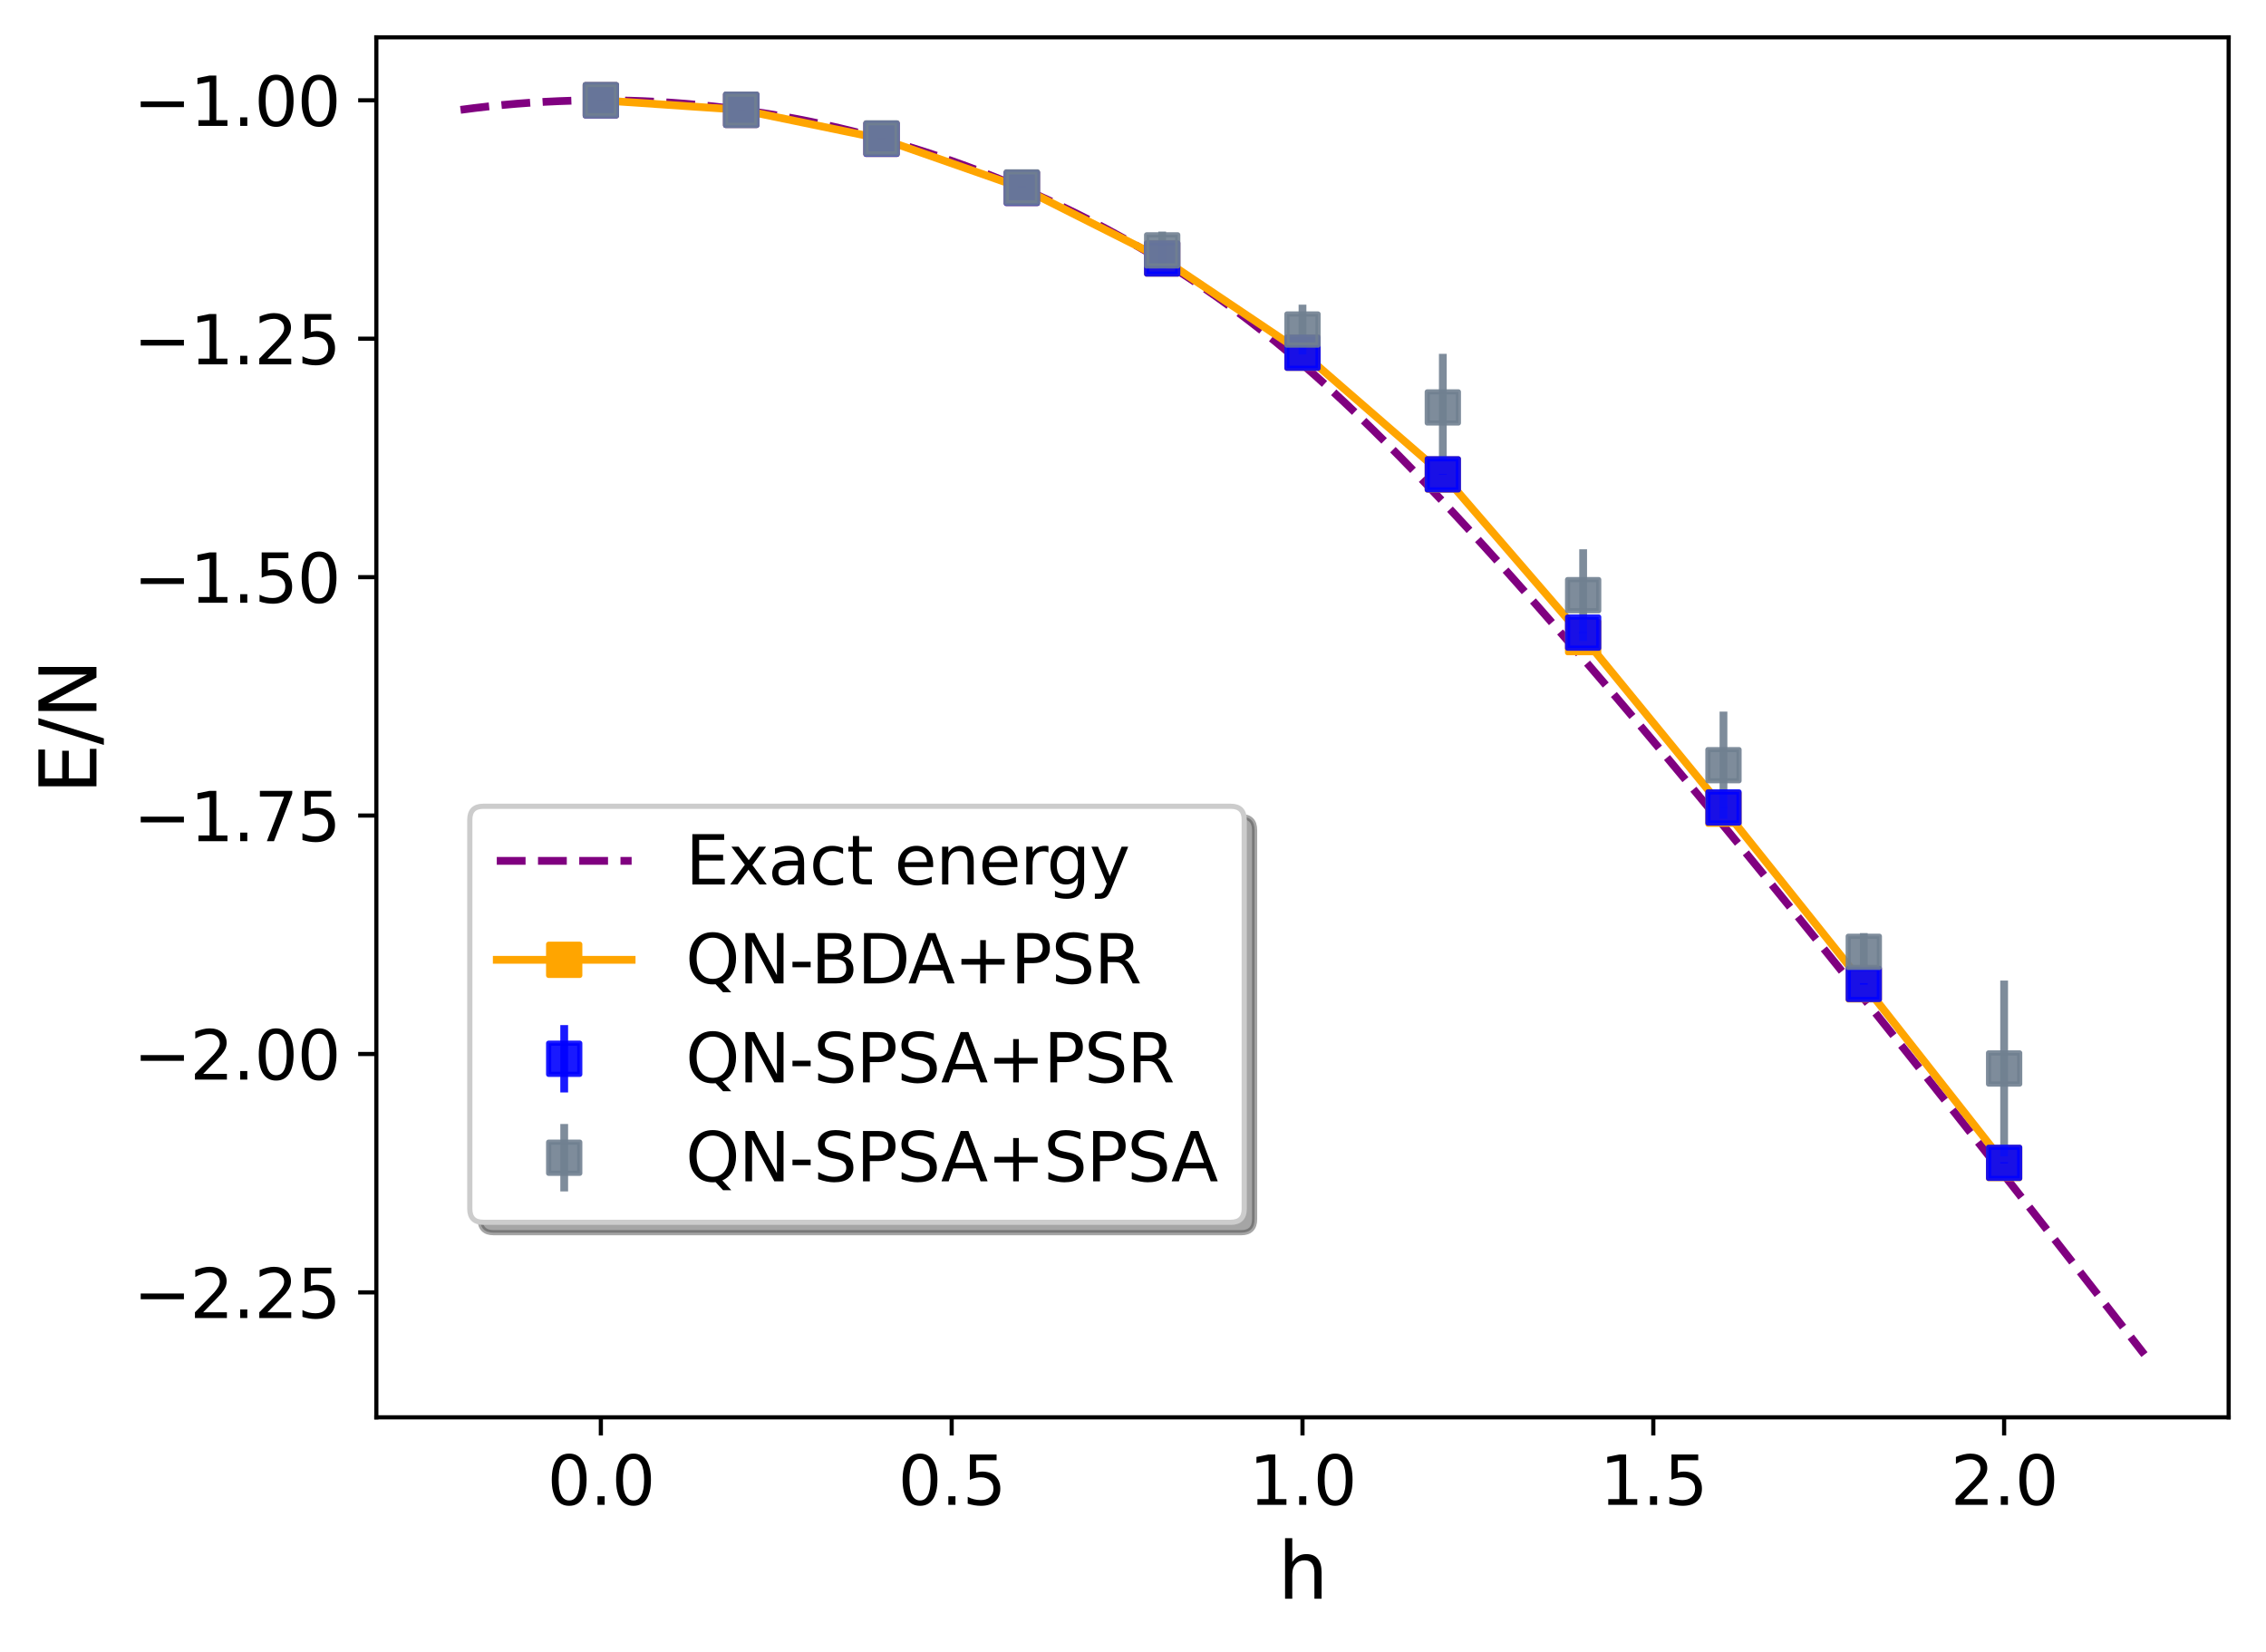 <?xml version="1.0" encoding="utf-8" standalone="no"?>
<!DOCTYPE svg PUBLIC "-//W3C//DTD SVG 1.1//EN"
  "http://www.w3.org/Graphics/SVG/1.1/DTD/svg11.dtd">
<svg xmlns:xlink="http://www.w3.org/1999/xlink" width="436.876pt" height="318.611pt" viewBox="0 0 436.876 318.611" xmlns="http://www.w3.org/2000/svg" version="1.1">
 <defs>
  <style type="text/css">*{stroke-linejoin: round; stroke-linecap: butt}</style>
 </defs>
 <g id="figure_1">
  <g id="patch_1">
   <path d="M 0 318.611 
L 436.876 318.611 
L 436.876 0 
L 0 0 
z
" style="fill: #ffffff"/>
  </g>
  <g id="axes_1">
   <g id="patch_2">
    <path d="M 72.556 273.312 
L 429.676 273.312 
L 429.676 7.2 
L 72.556 7.2 
z
" style="fill: #ffffff"/>
   </g>
   <g id="matplotlib.axis_1">
    <g id="xtick_1">
     <g id="line2d_1">
      <defs>
       <path id="mad98b5a1f7" d="M 0 0 
L 0 3.5 
" style="stroke: #000000; stroke-width: 0.8"/>
      </defs>
      <g>
       <use xlink:href="#mad98b5a1f7" x="115.843" y="273.312" style="stroke: #000000; stroke-width: 0.8"/>
      </g>
     </g>
     <g id="text_1">
      <!-- 0.0 -->
      <g transform="translate(105.506 290.19) scale(0.13 -0.13)">
       <defs>
        <path id="DejaVuSans-30" d="M 2034 4250 
Q 1547 4250 1301 3770 
Q 1056 3291 1056 2328 
Q 1056 1369 1301 889 
Q 1547 409 2034 409 
Q 2525 409 2770 889 
Q 3016 1369 3016 2328 
Q 3016 3291 2770 3770 
Q 2525 4250 2034 4250 
z
M 2034 4750 
Q 2819 4750 3233 4129 
Q 3647 3509 3647 2328 
Q 3647 1150 3233 529 
Q 2819 -91 2034 -91 
Q 1250 -91 836 529 
Q 422 1150 422 2328 
Q 422 3509 836 4129 
Q 1250 4750 2034 4750 
z
" transform="scale(0.016)"/>
        <path id="DejaVuSans-2e" d="M 684 794 
L 1344 794 
L 1344 0 
L 684 0 
L 684 794 
z
" transform="scale(0.016)"/>
       </defs>
       <use xlink:href="#DejaVuSans-30"/>
       <use xlink:href="#DejaVuSans-2e" x="63.623"/>
       <use xlink:href="#DejaVuSans-30" x="95.41"/>
      </g>
     </g>
    </g>
    <g id="xtick_2">
     <g id="line2d_2">
      <g>
       <use xlink:href="#mad98b5a1f7" x="183.48" y="273.312" style="stroke: #000000; stroke-width: 0.8"/>
      </g>
     </g>
     <g id="text_2">
      <!-- 0.5 -->
      <g transform="translate(173.143 290.19) scale(0.13 -0.13)">
       <defs>
        <path id="DejaVuSans-35" d="M 691 4666 
L 3169 4666 
L 3169 4134 
L 1269 4134 
L 1269 2991 
Q 1406 3038 1543 3061 
Q 1681 3084 1819 3084 
Q 2600 3084 3056 2656 
Q 3513 2228 3513 1497 
Q 3513 744 3044 326 
Q 2575 -91 1722 -91 
Q 1428 -91 1123 -41 
Q 819 9 494 109 
L 494 744 
Q 775 591 1075 516 
Q 1375 441 1709 441 
Q 2250 441 2565 725 
Q 2881 1009 2881 1497 
Q 2881 1984 2565 2268 
Q 2250 2553 1709 2553 
Q 1456 2553 1204 2497 
Q 953 2441 691 2322 
L 691 4666 
z
" transform="scale(0.016)"/>
       </defs>
       <use xlink:href="#DejaVuSans-30"/>
       <use xlink:href="#DejaVuSans-2e" x="63.623"/>
       <use xlink:href="#DejaVuSans-35" x="95.41"/>
      </g>
     </g>
    </g>
    <g id="xtick_3">
     <g id="line2d_3">
      <g>
       <use xlink:href="#mad98b5a1f7" x="251.116" y="273.312" style="stroke: #000000; stroke-width: 0.8"/>
      </g>
     </g>
     <g id="text_3">
      <!-- 1.0 -->
      <g transform="translate(240.779 290.19) scale(0.13 -0.13)">
       <defs>
        <path id="DejaVuSans-31" d="M 794 531 
L 1825 531 
L 1825 4091 
L 703 3866 
L 703 4441 
L 1819 4666 
L 2450 4666 
L 2450 531 
L 3481 531 
L 3481 0 
L 794 0 
L 794 531 
z
" transform="scale(0.016)"/>
       </defs>
       <use xlink:href="#DejaVuSans-31"/>
       <use xlink:href="#DejaVuSans-2e" x="63.623"/>
       <use xlink:href="#DejaVuSans-30" x="95.41"/>
      </g>
     </g>
    </g>
    <g id="xtick_4">
     <g id="line2d_4">
      <g>
       <use xlink:href="#mad98b5a1f7" x="318.752" y="273.312" style="stroke: #000000; stroke-width: 0.8"/>
      </g>
     </g>
     <g id="text_4">
      <!-- 1.5 -->
      <g transform="translate(308.415 290.19) scale(0.13 -0.13)">
       <use xlink:href="#DejaVuSans-31"/>
       <use xlink:href="#DejaVuSans-2e" x="63.623"/>
       <use xlink:href="#DejaVuSans-35" x="95.41"/>
      </g>
     </g>
    </g>
    <g id="xtick_5">
     <g id="line2d_5">
      <g>
       <use xlink:href="#mad98b5a1f7" x="386.389" y="273.312" style="stroke: #000000; stroke-width: 0.8"/>
      </g>
     </g>
     <g id="text_5">
      <!-- 2.0 -->
      <g transform="translate(376.052 290.19) scale(0.13 -0.13)">
       <defs>
        <path id="DejaVuSans-32" d="M 1228 531 
L 3431 531 
L 3431 0 
L 469 0 
L 469 531 
Q 828 903 1448 1529 
Q 2069 2156 2228 2338 
Q 2531 2678 2651 2914 
Q 2772 3150 2772 3378 
Q 2772 3750 2511 3984 
Q 2250 4219 1831 4219 
Q 1534 4219 1204 4116 
Q 875 4013 500 3803 
L 500 4441 
Q 881 4594 1212 4672 
Q 1544 4750 1819 4750 
Q 2544 4750 2975 4387 
Q 3406 4025 3406 3419 
Q 3406 3131 3298 2873 
Q 3191 2616 2906 2266 
Q 2828 2175 2409 1742 
Q 1991 1309 1228 531 
z
" transform="scale(0.016)"/>
       </defs>
       <use xlink:href="#DejaVuSans-32"/>
       <use xlink:href="#DejaVuSans-2e" x="63.623"/>
       <use xlink:href="#DejaVuSans-30" x="95.41"/>
      </g>
     </g>
    </g>
    <g id="text_6">
     <!-- h -->
     <g transform="translate(246.363 308.291) scale(0.15 -0.15)">
      <defs>
       <path id="DejaVuSans-68" d="M 3513 2113 
L 3513 0 
L 2938 0 
L 2938 2094 
Q 2938 2591 2744 2837 
Q 2550 3084 2163 3084 
Q 1697 3084 1428 2787 
Q 1159 2491 1159 1978 
L 1159 0 
L 581 0 
L 581 4863 
L 1159 4863 
L 1159 2956 
Q 1366 3272 1645 3428 
Q 1925 3584 2291 3584 
Q 2894 3584 3203 3211 
Q 3513 2838 3513 2113 
z
" transform="scale(0.016)"/>
      </defs>
      <use xlink:href="#DejaVuSans-68"/>
     </g>
    </g>
   </g>
   <g id="matplotlib.axis_2">
    <g id="ytick_1">
     <g id="line2d_6">
      <defs>
       <path id="m994bcf31a5" d="M 0 0 
L -3.5 0 
" style="stroke: #000000; stroke-width: 0.8"/>
      </defs>
      <g>
       <use xlink:href="#m994bcf31a5" x="72.556" y="249.227" style="stroke: #000000; stroke-width: 0.8"/>
      </g>
     </g>
     <g id="text_7">
      <!-- −2.25 -->
      <g transform="translate(25.717 254.166) scale(0.13 -0.13)">
       <defs>
        <path id="DejaVuSans-2212" d="M 678 2272 
L 4684 2272 
L 4684 1741 
L 678 1741 
L 678 2272 
z
" transform="scale(0.016)"/>
       </defs>
       <use xlink:href="#DejaVuSans-2212"/>
       <use xlink:href="#DejaVuSans-32" x="83.789"/>
       <use xlink:href="#DejaVuSans-2e" x="147.412"/>
       <use xlink:href="#DejaVuSans-32" x="179.199"/>
       <use xlink:href="#DejaVuSans-35" x="242.822"/>
      </g>
     </g>
    </g>
    <g id="ytick_2">
     <g id="line2d_7">
      <g>
       <use xlink:href="#m994bcf31a5" x="72.556" y="203.25" style="stroke: #000000; stroke-width: 0.8"/>
      </g>
     </g>
     <g id="text_8">
      <!-- −2.00 -->
      <g transform="translate(25.717 208.189) scale(0.13 -0.13)">
       <use xlink:href="#DejaVuSans-2212"/>
       <use xlink:href="#DejaVuSans-32" x="83.789"/>
       <use xlink:href="#DejaVuSans-2e" x="147.412"/>
       <use xlink:href="#DejaVuSans-30" x="179.199"/>
       <use xlink:href="#DejaVuSans-30" x="242.822"/>
      </g>
     </g>
    </g>
    <g id="ytick_3">
     <g id="line2d_8">
      <g>
       <use xlink:href="#m994bcf31a5" x="72.556" y="157.273" style="stroke: #000000; stroke-width: 0.8"/>
      </g>
     </g>
     <g id="text_9">
      <!-- −1.75 -->
      <g transform="translate(25.717 162.211) scale(0.13 -0.13)">
       <defs>
        <path id="DejaVuSans-37" d="M 525 4666 
L 3525 4666 
L 3525 4397 
L 1831 0 
L 1172 0 
L 2766 4134 
L 525 4134 
L 525 4666 
z
" transform="scale(0.016)"/>
       </defs>
       <use xlink:href="#DejaVuSans-2212"/>
       <use xlink:href="#DejaVuSans-31" x="83.789"/>
       <use xlink:href="#DejaVuSans-2e" x="147.412"/>
       <use xlink:href="#DejaVuSans-37" x="179.199"/>
       <use xlink:href="#DejaVuSans-35" x="242.822"/>
      </g>
     </g>
    </g>
    <g id="ytick_4">
     <g id="line2d_9">
      <g>
       <use xlink:href="#m994bcf31a5" x="72.556" y="111.295" style="stroke: #000000; stroke-width: 0.8"/>
      </g>
     </g>
     <g id="text_10">
      <!-- −1.50 -->
      <g transform="translate(25.717 116.234) scale(0.13 -0.13)">
       <use xlink:href="#DejaVuSans-2212"/>
       <use xlink:href="#DejaVuSans-31" x="83.789"/>
       <use xlink:href="#DejaVuSans-2e" x="147.412"/>
       <use xlink:href="#DejaVuSans-35" x="179.199"/>
       <use xlink:href="#DejaVuSans-30" x="242.822"/>
      </g>
     </g>
    </g>
    <g id="ytick_5">
     <g id="line2d_10">
      <g>
       <use xlink:href="#m994bcf31a5" x="72.556" y="65.318" style="stroke: #000000; stroke-width: 0.8"/>
      </g>
     </g>
     <g id="text_11">
      <!-- −1.25 -->
      <g transform="translate(25.717 70.257) scale(0.13 -0.13)">
       <use xlink:href="#DejaVuSans-2212"/>
       <use xlink:href="#DejaVuSans-31" x="83.789"/>
       <use xlink:href="#DejaVuSans-2e" x="147.412"/>
       <use xlink:href="#DejaVuSans-32" x="179.199"/>
       <use xlink:href="#DejaVuSans-35" x="242.822"/>
      </g>
     </g>
    </g>
    <g id="ytick_6">
     <g id="line2d_11">
      <g>
       <use xlink:href="#m994bcf31a5" x="72.556" y="19.34" style="stroke: #000000; stroke-width: 0.8"/>
      </g>
     </g>
     <g id="text_12">
      <!-- −1.00 -->
      <g transform="translate(25.717 24.279) scale(0.13 -0.13)">
       <use xlink:href="#DejaVuSans-2212"/>
       <use xlink:href="#DejaVuSans-31" x="83.789"/>
       <use xlink:href="#DejaVuSans-2e" x="147.412"/>
       <use xlink:href="#DejaVuSans-30" x="179.199"/>
       <use xlink:href="#DejaVuSans-30" x="242.822"/>
      </g>
     </g>
    </g>
    <g id="text_13">
     <!-- E/N -->
     <g transform="translate(18.598 153.133) rotate(-90) scale(0.15 -0.15)">
      <defs>
       <path id="DejaVuSans-45" d="M 628 4666 
L 3578 4666 
L 3578 4134 
L 1259 4134 
L 1259 2753 
L 3481 2753 
L 3481 2222 
L 1259 2222 
L 1259 531 
L 3634 531 
L 3634 0 
L 628 0 
L 628 4666 
z
" transform="scale(0.016)"/>
       <path id="DejaVuSans-2f" d="M 1625 4666 
L 2156 4666 
L 531 -594 
L 0 -594 
L 1625 4666 
z
" transform="scale(0.016)"/>
       <path id="DejaVuSans-4e" d="M 628 4666 
L 1478 4666 
L 3547 763 
L 3547 4666 
L 4159 4666 
L 4159 0 
L 3309 0 
L 1241 3903 
L 1241 0 
L 628 0 
L 628 4666 
z
" transform="scale(0.016)"/>
      </defs>
      <use xlink:href="#DejaVuSans-45"/>
      <use xlink:href="#DejaVuSans-2f" x="63.184"/>
      <use xlink:href="#DejaVuSans-4e" x="96.875"/>
     </g>
    </g>
   </g>
   <g id="line2d_12">
    <path d="M 88.789 21.184 
L 91.494 20.833 
L 94.2 20.519 
L 96.905 20.243 
L 99.611 20.003 
L 102.316 19.801 
L 105.022 19.635 
L 107.727 19.506 
L 110.432 19.414 
L 113.138 19.359 
L 115.843 19.34 
L 118.549 19.359 
L 121.254 19.414 
L 123.96 19.506 
L 126.665 19.635 
L 129.371 19.801 
L 132.076 20.003 
L 134.782 20.243 
L 137.487 20.519 
L 140.192 20.833 
L 142.898 21.184 
L 145.603 21.573 
L 148.309 21.998 
L 151.014 22.462 
L 153.72 22.963 
L 156.425 23.502 
L 159.131 24.079 
L 161.836 24.695 
L 164.542 25.349 
L 167.247 26.042 
L 169.952 26.774 
L 172.658 27.545 
L 175.363 28.355 
L 178.069 29.206 
L 180.774 30.096 
L 183.48 31.027 
L 186.185 32 
L 188.891 33.013 
L 191.596 34.069 
L 194.302 35.167 
L 197.007 36.309 
L 199.712 37.494 
L 202.418 38.724 
L 205.123 40 
L 207.829 41.322 
L 210.534 42.692 
L 213.24 44.112 
L 215.945 45.582 
L 218.651 47.105 
L 221.356 48.682 
L 224.062 50.316 
L 226.767 52.009 
L 229.472 53.763 
L 232.178 55.582 
L 234.883 57.466 
L 237.589 59.42 
L 240.294 61.443 
L 243 63.539 
L 245.705 65.708 
L 248.411 67.949 
L 251.116 70.262 
L 253.822 72.645 
L 256.527 75.095 
L 259.232 77.611 
L 261.938 80.187 
L 264.643 82.821 
L 267.349 85.508 
L 270.054 88.245 
L 272.76 91.028 
L 275.465 93.854 
L 278.171 96.72 
L 280.876 99.622 
L 283.582 102.558 
L 286.287 105.525 
L 288.992 108.521 
L 291.698 111.544 
L 294.403 114.593 
L 297.109 117.665 
L 299.814 120.759 
L 302.52 123.874 
L 305.225 127.009 
L 307.931 130.162 
L 310.636 133.332 
L 313.342 136.518 
L 316.047 139.72 
L 318.752 142.937 
L 321.458 146.168 
L 324.163 149.412 
L 326.869 152.668 
L 329.574 155.937 
L 332.28 159.217 
L 334.985 162.508 
L 337.691 165.809 
L 340.396 169.121 
L 343.102 172.442 
L 345.807 175.773 
L 348.512 179.112 
L 351.218 182.46 
L 353.923 185.815 
L 356.629 189.179 
L 359.334 192.551 
L 362.04 195.929 
L 364.745 199.315 
L 367.451 202.707 
L 370.156 206.106 
L 372.862 209.511 
L 375.567 212.922 
L 378.272 216.339 
L 380.978 219.762 
L 383.683 223.19 
L 386.389 226.624 
L 389.094 230.062 
L 391.8 233.506 
L 394.505 236.954 
L 397.211 240.407 
L 399.916 243.865 
L 402.622 247.327 
L 405.327 250.793 
L 408.032 254.264 
L 410.738 257.738 
L 413.443 261.216 
" clip-path="url(#pe6ade17b0f)" style="fill: none; stroke-dasharray: 5.55,2.4; stroke-dashoffset: 0; stroke: #800080; stroke-width: 1.5"/>
   </g>
   <g id="line2d_13">
    <path d="M 115.843 19.34 
L 142.898 21.184 
L 169.952 26.764 
L 197.007 36.234 
L 224.062 49.851 
L 251.116 68.017 
L 278.171 91.503 
L 305.225 122.86 
L 332.28 155.945 
L 359.334 189.826 
L 386.389 224.283 
" clip-path="url(#pe6ade17b0f)" style="fill: none; stroke: #ffa500; stroke-width: 1.5; stroke-linecap: square"/>
    <defs>
     <path id="m4dbd4a0040" d="M -3 3 
L 3 3 
L 3 -3 
L -3 -3 
z
" style="stroke: #ffa500; stroke-linejoin: miter"/>
    </defs>
    <g clip-path="url(#pe6ade17b0f)">
     <use xlink:href="#m4dbd4a0040" x="115.843" y="19.34" style="fill: #ffa500; stroke: #ffa500; stroke-linejoin: miter"/>
     <use xlink:href="#m4dbd4a0040" x="142.898" y="21.184" style="fill: #ffa500; stroke: #ffa500; stroke-linejoin: miter"/>
     <use xlink:href="#m4dbd4a0040" x="169.952" y="26.764" style="fill: #ffa500; stroke: #ffa500; stroke-linejoin: miter"/>
     <use xlink:href="#m4dbd4a0040" x="197.007" y="36.234" style="fill: #ffa500; stroke: #ffa500; stroke-linejoin: miter"/>
     <use xlink:href="#m4dbd4a0040" x="224.062" y="49.851" style="fill: #ffa500; stroke: #ffa500; stroke-linejoin: miter"/>
     <use xlink:href="#m4dbd4a0040" x="251.116" y="68.017" style="fill: #ffa500; stroke: #ffa500; stroke-linejoin: miter"/>
     <use xlink:href="#m4dbd4a0040" x="278.171" y="91.503" style="fill: #ffa500; stroke: #ffa500; stroke-linejoin: miter"/>
     <use xlink:href="#m4dbd4a0040" x="305.225" y="122.86" style="fill: #ffa500; stroke: #ffa500; stroke-linejoin: miter"/>
     <use xlink:href="#m4dbd4a0040" x="332.28" y="155.945" style="fill: #ffa500; stroke: #ffa500; stroke-linejoin: miter"/>
     <use xlink:href="#m4dbd4a0040" x="359.334" y="189.826" style="fill: #ffa500; stroke: #ffa500; stroke-linejoin: miter"/>
     <use xlink:href="#m4dbd4a0040" x="386.389" y="224.283" style="fill: #ffa500; stroke: #ffa500; stroke-linejoin: miter"/>
    </g>
   </g>
   <g id="LineCollection_1">
    <path d="M 115.843 19.34 
L 115.843 19.34 
" clip-path="url(#pe6ade17b0f)" style="fill: none; stroke: #0000ff; stroke-opacity: 0.9; stroke-width: 1.5"/>
    <path d="M 142.898 21.184 
L 142.898 21.184 
" clip-path="url(#pe6ade17b0f)" style="fill: none; stroke: #0000ff; stroke-opacity: 0.9; stroke-width: 1.5"/>
    <path d="M 169.952 26.764 
L 169.952 26.764 
" clip-path="url(#pe6ade17b0f)" style="fill: none; stroke: #0000ff; stroke-opacity: 0.9; stroke-width: 1.5"/>
    <path d="M 197.007 36.234 
L 197.007 36.234 
" clip-path="url(#pe6ade17b0f)" style="fill: none; stroke: #0000ff; stroke-opacity: 0.9; stroke-width: 1.5"/>
    <path d="M 224.062 49.851 
L 224.062 49.851 
" clip-path="url(#pe6ade17b0f)" style="fill: none; stroke: #0000ff; stroke-opacity: 0.9; stroke-width: 1.5"/>
    <path d="M 251.116 68.02 
L 251.116 68.014 
" clip-path="url(#pe6ade17b0f)" style="fill: none; stroke: #0000ff; stroke-opacity: 0.9; stroke-width: 1.5"/>
    <path d="M 278.171 91.52 
L 278.171 91.416 
" clip-path="url(#pe6ade17b0f)" style="fill: none; stroke: #0000ff; stroke-opacity: 0.9; stroke-width: 1.5"/>
    <path d="M 305.225 122.184 
L 305.225 121.796 
" clip-path="url(#pe6ade17b0f)" style="fill: none; stroke: #0000ff; stroke-opacity: 0.9; stroke-width: 1.5"/>
    <path d="M 332.28 155.779 
L 332.28 155.644 
" clip-path="url(#pe6ade17b0f)" style="fill: none; stroke: #0000ff; stroke-opacity: 0.9; stroke-width: 1.5"/>
    <path d="M 359.334 189.877 
L 359.334 189.596 
" clip-path="url(#pe6ade17b0f)" style="fill: none; stroke: #0000ff; stroke-opacity: 0.9; stroke-width: 1.5"/>
    <path d="M 386.389 224.35 
L 386.389 224.128 
" clip-path="url(#pe6ade17b0f)" style="fill: none; stroke: #0000ff; stroke-opacity: 0.9; stroke-width: 1.5"/>
   </g>
   <g id="LineCollection_2">
    <path d="M 115.843 19.332 
L 115.843 19.296 
" clip-path="url(#pe6ade17b0f)" style="fill: none; stroke: #708090; stroke-opacity: 0.9; stroke-width: 1.5"/>
    <path d="M 142.898 21.175 
L 142.898 21.142 
" clip-path="url(#pe6ade17b0f)" style="fill: none; stroke: #708090; stroke-opacity: 0.9; stroke-width: 1.5"/>
    <path d="M 169.952 26.768 
L 169.952 26.608 
" clip-path="url(#pe6ade17b0f)" style="fill: none; stroke: #708090; stroke-opacity: 0.9; stroke-width: 1.5"/>
    <path d="M 197.007 36.333 
L 197.007 35.942 
" clip-path="url(#pe6ade17b0f)" style="fill: none; stroke: #708090; stroke-opacity: 0.9; stroke-width: 1.5"/>
    <path d="M 224.062 51.913 
L 224.062 44.655 
" clip-path="url(#pe6ade17b0f)" style="fill: none; stroke: #708090; stroke-opacity: 0.9; stroke-width: 1.5"/>
    <path d="M 251.116 68.347 
L 251.116 58.751 
" clip-path="url(#pe6ade17b0f)" style="fill: none; stroke: #708090; stroke-opacity: 0.9; stroke-width: 1.5"/>
    <path d="M 278.171 88.899 
L 278.171 68.238 
" clip-path="url(#pe6ade17b0f)" style="fill: none; stroke: #708090; stroke-opacity: 0.9; stroke-width: 1.5"/>
    <path d="M 305.225 123.618 
L 305.225 105.926 
" clip-path="url(#pe6ade17b0f)" style="fill: none; stroke: #708090; stroke-opacity: 0.9; stroke-width: 1.5"/>
    <path d="M 332.28 157.886 
L 332.28 137.231 
" clip-path="url(#pe6ade17b0f)" style="fill: none; stroke: #708090; stroke-opacity: 0.9; stroke-width: 1.5"/>
    <path d="M 359.334 187.166 
L 359.334 179.933 
" clip-path="url(#pe6ade17b0f)" style="fill: none; stroke: #708090; stroke-opacity: 0.9; stroke-width: 1.5"/>
    <path d="M 386.389 222.994 
L 386.389 189.094 
" clip-path="url(#pe6ade17b0f)" style="fill: none; stroke: #708090; stroke-opacity: 0.9; stroke-width: 1.5"/>
   </g>
   <g id="line2d_14">
    <defs>
     <path id="m8877188572" d="M -3 3 
L 3 3 
L 3 -3 
L -3 -3 
z
" style="stroke: #0000ff; stroke-opacity: 0.9; stroke-linejoin: miter"/>
    </defs>
    <g clip-path="url(#pe6ade17b0f)">
     <use xlink:href="#m8877188572" x="115.843" y="19.34" style="fill: #0000ff; fill-opacity: 0.9; stroke: #0000ff; stroke-opacity: 0.9; stroke-linejoin: miter"/>
     <use xlink:href="#m8877188572" x="142.898" y="21.184" style="fill: #0000ff; fill-opacity: 0.9; stroke: #0000ff; stroke-opacity: 0.9; stroke-linejoin: miter"/>
     <use xlink:href="#m8877188572" x="169.952" y="26.764" style="fill: #0000ff; fill-opacity: 0.9; stroke: #0000ff; stroke-opacity: 0.9; stroke-linejoin: miter"/>
     <use xlink:href="#m8877188572" x="197.007" y="36.234" style="fill: #0000ff; fill-opacity: 0.9; stroke: #0000ff; stroke-opacity: 0.9; stroke-linejoin: miter"/>
     <use xlink:href="#m8877188572" x="224.062" y="49.851" style="fill: #0000ff; fill-opacity: 0.9; stroke: #0000ff; stroke-opacity: 0.9; stroke-linejoin: miter"/>
     <use xlink:href="#m8877188572" x="251.116" y="68.017" style="fill: #0000ff; fill-opacity: 0.9; stroke: #0000ff; stroke-opacity: 0.9; stroke-linejoin: miter"/>
     <use xlink:href="#m8877188572" x="278.171" y="91.468" style="fill: #0000ff; fill-opacity: 0.9; stroke: #0000ff; stroke-opacity: 0.9; stroke-linejoin: miter"/>
     <use xlink:href="#m8877188572" x="305.225" y="121.99" style="fill: #0000ff; fill-opacity: 0.9; stroke: #0000ff; stroke-opacity: 0.9; stroke-linejoin: miter"/>
     <use xlink:href="#m8877188572" x="332.28" y="155.711" style="fill: #0000ff; fill-opacity: 0.9; stroke: #0000ff; stroke-opacity: 0.9; stroke-linejoin: miter"/>
     <use xlink:href="#m8877188572" x="359.334" y="189.737" style="fill: #0000ff; fill-opacity: 0.9; stroke: #0000ff; stroke-opacity: 0.9; stroke-linejoin: miter"/>
     <use xlink:href="#m8877188572" x="386.389" y="224.239" style="fill: #0000ff; fill-opacity: 0.9; stroke: #0000ff; stroke-opacity: 0.9; stroke-linejoin: miter"/>
    </g>
   </g>
   <g id="line2d_15">
    <defs>
     <path id="m0e6e68441f" d="M -3 3 
L 3 3 
L 3 -3 
L -3 -3 
z
" style="stroke: #708090; stroke-opacity: 0.9; stroke-linejoin: miter"/>
    </defs>
    <g clip-path="url(#pe6ade17b0f)">
     <use xlink:href="#m0e6e68441f" x="115.843" y="19.314" style="fill: #708090; fill-opacity: 0.9; stroke: #708090; stroke-opacity: 0.9; stroke-linejoin: miter"/>
     <use xlink:href="#m0e6e68441f" x="142.898" y="21.159" style="fill: #708090; fill-opacity: 0.9; stroke: #708090; stroke-opacity: 0.9; stroke-linejoin: miter"/>
     <use xlink:href="#m0e6e68441f" x="169.952" y="26.688" style="fill: #708090; fill-opacity: 0.9; stroke: #708090; stroke-opacity: 0.9; stroke-linejoin: miter"/>
     <use xlink:href="#m0e6e68441f" x="197.007" y="36.138" style="fill: #708090; fill-opacity: 0.9; stroke: #708090; stroke-opacity: 0.9; stroke-linejoin: miter"/>
     <use xlink:href="#m0e6e68441f" x="224.062" y="48.284" style="fill: #708090; fill-opacity: 0.9; stroke: #708090; stroke-opacity: 0.9; stroke-linejoin: miter"/>
     <use xlink:href="#m0e6e68441f" x="251.116" y="63.549" style="fill: #708090; fill-opacity: 0.9; stroke: #708090; stroke-opacity: 0.9; stroke-linejoin: miter"/>
     <use xlink:href="#m0e6e68441f" x="278.171" y="78.568" style="fill: #708090; fill-opacity: 0.9; stroke: #708090; stroke-opacity: 0.9; stroke-linejoin: miter"/>
     <use xlink:href="#m0e6e68441f" x="305.225" y="114.772" style="fill: #708090; fill-opacity: 0.9; stroke: #708090; stroke-opacity: 0.9; stroke-linejoin: miter"/>
     <use xlink:href="#m0e6e68441f" x="332.28" y="147.559" style="fill: #708090; fill-opacity: 0.9; stroke: #708090; stroke-opacity: 0.9; stroke-linejoin: miter"/>
     <use xlink:href="#m0e6e68441f" x="359.334" y="183.55" style="fill: #708090; fill-opacity: 0.9; stroke: #708090; stroke-opacity: 0.9; stroke-linejoin: miter"/>
     <use xlink:href="#m0e6e68441f" x="386.389" y="206.044" style="fill: #708090; fill-opacity: 0.9; stroke: #708090; stroke-opacity: 0.9; stroke-linejoin: miter"/>
    </g>
   </g>
   <g id="patch_3">
    <path d="M 72.556 273.312 
L 72.556 7.2 
" style="fill: none; stroke: #000000; stroke-width: 0.8; stroke-linejoin: miter; stroke-linecap: square"/>
   </g>
   <g id="patch_4">
    <path d="M 429.676 273.312 
L 429.676 7.2 
" style="fill: none; stroke: #000000; stroke-width: 0.8; stroke-linejoin: miter; stroke-linecap: square"/>
   </g>
   <g id="patch_5">
    <path d="M 72.556 273.312 
L 429.676 273.312 
" style="fill: none; stroke: #000000; stroke-width: 0.8; stroke-linejoin: miter; stroke-linecap: square"/>
   </g>
   <g id="patch_6">
    <path d="M 72.556 7.2 
L 429.676 7.2 
" style="fill: none; stroke: #000000; stroke-width: 0.8; stroke-linejoin: miter; stroke-linecap: square"/>
   </g>
  </g>
  <g id="legend_1">
   <g id="patch_7">
    <path d="M 95.176 237.708 
L 239.281 237.708 
Q 241.881 237.708 241.881 235.108 
L 241.881 160.082 
Q 241.881 157.482 239.281 157.482 
L 95.176 157.482 
Q 92.576 157.482 92.576 160.082 
L 92.576 235.108 
Q 92.576 237.708 95.176 237.708 
z
" style="fill: #4c4c4c; opacity: 0.5; stroke: #4c4c4c; stroke-linejoin: miter"/>
   </g>
   <g id="patch_8">
    <path d="M 93.176 235.708 
L 237.281 235.708 
Q 239.881 235.708 239.881 233.108 
L 239.881 158.082 
Q 239.881 155.482 237.281 155.482 
L 93.176 155.482 
Q 90.576 155.482 90.576 158.082 
L 90.576 233.108 
Q 90.576 235.708 93.176 235.708 
z
" style="fill: #ffffff; stroke: #cccccc; stroke-linejoin: miter"/>
   </g>
   <g id="line2d_16">
    <path d="M 95.776 166.01 
L 108.776 166.01 
L 121.776 166.01 
" style="fill: none; stroke-dasharray: 5.55,2.4; stroke-dashoffset: 0; stroke: #800080; stroke-width: 1.5"/>
   </g>
   <g id="text_14">
    <!-- Exact energy -->
    <g transform="translate(132.176 170.56) scale(0.13 -0.13)">
     <defs>
      <path id="DejaVuSans-78" d="M 3513 3500 
L 2247 1797 
L 3578 0 
L 2900 0 
L 1881 1375 
L 863 0 
L 184 0 
L 1544 1831 
L 300 3500 
L 978 3500 
L 1906 2253 
L 2834 3500 
L 3513 3500 
z
" transform="scale(0.016)"/>
      <path id="DejaVuSans-61" d="M 2194 1759 
Q 1497 1759 1228 1600 
Q 959 1441 959 1056 
Q 959 750 1161 570 
Q 1363 391 1709 391 
Q 2188 391 2477 730 
Q 2766 1069 2766 1631 
L 2766 1759 
L 2194 1759 
z
M 3341 1997 
L 3341 0 
L 2766 0 
L 2766 531 
Q 2569 213 2275 61 
Q 1981 -91 1556 -91 
Q 1019 -91 701 211 
Q 384 513 384 1019 
Q 384 1609 779 1909 
Q 1175 2209 1959 2209 
L 2766 2209 
L 2766 2266 
Q 2766 2663 2505 2880 
Q 2244 3097 1772 3097 
Q 1472 3097 1187 3025 
Q 903 2953 641 2809 
L 641 3341 
Q 956 3463 1253 3523 
Q 1550 3584 1831 3584 
Q 2591 3584 2966 3190 
Q 3341 2797 3341 1997 
z
" transform="scale(0.016)"/>
      <path id="DejaVuSans-63" d="M 3122 3366 
L 3122 2828 
Q 2878 2963 2633 3030 
Q 2388 3097 2138 3097 
Q 1578 3097 1268 2742 
Q 959 2388 959 1747 
Q 959 1106 1268 751 
Q 1578 397 2138 397 
Q 2388 397 2633 464 
Q 2878 531 3122 666 
L 3122 134 
Q 2881 22 2623 -34 
Q 2366 -91 2075 -91 
Q 1284 -91 818 406 
Q 353 903 353 1747 
Q 353 2603 823 3093 
Q 1294 3584 2113 3584 
Q 2378 3584 2631 3529 
Q 2884 3475 3122 3366 
z
" transform="scale(0.016)"/>
      <path id="DejaVuSans-74" d="M 1172 4494 
L 1172 3500 
L 2356 3500 
L 2356 3053 
L 1172 3053 
L 1172 1153 
Q 1172 725 1289 603 
Q 1406 481 1766 481 
L 2356 481 
L 2356 0 
L 1766 0 
Q 1100 0 847 248 
Q 594 497 594 1153 
L 594 3053 
L 172 3053 
L 172 3500 
L 594 3500 
L 594 4494 
L 1172 4494 
z
" transform="scale(0.016)"/>
      <path id="DejaVuSans-20" transform="scale(0.016)"/>
      <path id="DejaVuSans-65" d="M 3597 1894 
L 3597 1613 
L 953 1613 
Q 991 1019 1311 708 
Q 1631 397 2203 397 
Q 2534 397 2845 478 
Q 3156 559 3463 722 
L 3463 178 
Q 3153 47 2828 -22 
Q 2503 -91 2169 -91 
Q 1331 -91 842 396 
Q 353 884 353 1716 
Q 353 2575 817 3079 
Q 1281 3584 2069 3584 
Q 2775 3584 3186 3129 
Q 3597 2675 3597 1894 
z
M 3022 2063 
Q 3016 2534 2758 2815 
Q 2500 3097 2075 3097 
Q 1594 3097 1305 2825 
Q 1016 2553 972 2059 
L 3022 2063 
z
" transform="scale(0.016)"/>
      <path id="DejaVuSans-6e" d="M 3513 2113 
L 3513 0 
L 2938 0 
L 2938 2094 
Q 2938 2591 2744 2837 
Q 2550 3084 2163 3084 
Q 1697 3084 1428 2787 
Q 1159 2491 1159 1978 
L 1159 0 
L 581 0 
L 581 3500 
L 1159 3500 
L 1159 2956 
Q 1366 3272 1645 3428 
Q 1925 3584 2291 3584 
Q 2894 3584 3203 3211 
Q 3513 2838 3513 2113 
z
" transform="scale(0.016)"/>
      <path id="DejaVuSans-72" d="M 2631 2963 
Q 2534 3019 2420 3045 
Q 2306 3072 2169 3072 
Q 1681 3072 1420 2755 
Q 1159 2438 1159 1844 
L 1159 0 
L 581 0 
L 581 3500 
L 1159 3500 
L 1159 2956 
Q 1341 3275 1631 3429 
Q 1922 3584 2338 3584 
Q 2397 3584 2469 3576 
Q 2541 3569 2628 3553 
L 2631 2963 
z
" transform="scale(0.016)"/>
      <path id="DejaVuSans-67" d="M 2906 1791 
Q 2906 2416 2648 2759 
Q 2391 3103 1925 3103 
Q 1463 3103 1205 2759 
Q 947 2416 947 1791 
Q 947 1169 1205 825 
Q 1463 481 1925 481 
Q 2391 481 2648 825 
Q 2906 1169 2906 1791 
z
M 3481 434 
Q 3481 -459 3084 -895 
Q 2688 -1331 1869 -1331 
Q 1566 -1331 1297 -1286 
Q 1028 -1241 775 -1147 
L 775 -588 
Q 1028 -725 1275 -790 
Q 1522 -856 1778 -856 
Q 2344 -856 2625 -561 
Q 2906 -266 2906 331 
L 2906 616 
Q 2728 306 2450 153 
Q 2172 0 1784 0 
Q 1141 0 747 490 
Q 353 981 353 1791 
Q 353 2603 747 3093 
Q 1141 3584 1784 3584 
Q 2172 3584 2450 3431 
Q 2728 3278 2906 2969 
L 2906 3500 
L 3481 3500 
L 3481 434 
z
" transform="scale(0.016)"/>
      <path id="DejaVuSans-79" d="M 2059 -325 
Q 1816 -950 1584 -1140 
Q 1353 -1331 966 -1331 
L 506 -1331 
L 506 -850 
L 844 -850 
Q 1081 -850 1212 -737 
Q 1344 -625 1503 -206 
L 1606 56 
L 191 3500 
L 800 3500 
L 1894 763 
L 2988 3500 
L 3597 3500 
L 2059 -325 
z
" transform="scale(0.016)"/>
     </defs>
     <use xlink:href="#DejaVuSans-45"/>
     <use xlink:href="#DejaVuSans-78" x="63.184"/>
     <use xlink:href="#DejaVuSans-61" x="122.363"/>
     <use xlink:href="#DejaVuSans-63" x="183.643"/>
     <use xlink:href="#DejaVuSans-74" x="238.623"/>
     <use xlink:href="#DejaVuSans-20" x="277.832"/>
     <use xlink:href="#DejaVuSans-65" x="309.619"/>
     <use xlink:href="#DejaVuSans-6e" x="371.143"/>
     <use xlink:href="#DejaVuSans-65" x="434.521"/>
     <use xlink:href="#DejaVuSans-72" x="496.045"/>
     <use xlink:href="#DejaVuSans-67" x="535.408"/>
     <use xlink:href="#DejaVuSans-79" x="598.885"/>
    </g>
   </g>
   <g id="line2d_17">
    <path d="M 95.776 185.091 
L 108.776 185.091 
L 121.776 185.091 
" style="fill: none; stroke: #ffa500; stroke-width: 1.5; stroke-linecap: square"/>
    <g>
     <use xlink:href="#m4dbd4a0040" x="108.776" y="185.091" style="fill: #ffa500; stroke: #ffa500; stroke-linejoin: miter"/>
    </g>
   </g>
   <g id="text_15">
    <!-- QN-BDA+PSR -->
    <g transform="translate(132.176 189.641) scale(0.13 -0.13)">
     <defs>
      <path id="DejaVuSans-51" d="M 2522 4238 
Q 1834 4238 1429 3725 
Q 1025 3213 1025 2328 
Q 1025 1447 1429 934 
Q 1834 422 2522 422 
Q 3209 422 3611 934 
Q 4013 1447 4013 2328 
Q 4013 3213 3611 3725 
Q 3209 4238 2522 4238 
z
M 3406 84 
L 4238 -825 
L 3475 -825 
L 2784 -78 
Q 2681 -84 2626 -87 
Q 2572 -91 2522 -91 
Q 1538 -91 948 567 
Q 359 1225 359 2328 
Q 359 3434 948 4092 
Q 1538 4750 2522 4750 
Q 3503 4750 4090 4092 
Q 4678 3434 4678 2328 
Q 4678 1516 4351 937 
Q 4025 359 3406 84 
z
" transform="scale(0.016)"/>
      <path id="DejaVuSans-2d" d="M 313 2009 
L 1997 2009 
L 1997 1497 
L 313 1497 
L 313 2009 
z
" transform="scale(0.016)"/>
      <path id="DejaVuSans-42" d="M 1259 2228 
L 1259 519 
L 2272 519 
Q 2781 519 3026 730 
Q 3272 941 3272 1375 
Q 3272 1813 3026 2020 
Q 2781 2228 2272 2228 
L 1259 2228 
z
M 1259 4147 
L 1259 2741 
L 2194 2741 
Q 2656 2741 2882 2914 
Q 3109 3088 3109 3444 
Q 3109 3797 2882 3972 
Q 2656 4147 2194 4147 
L 1259 4147 
z
M 628 4666 
L 2241 4666 
Q 2963 4666 3353 4366 
Q 3744 4066 3744 3513 
Q 3744 3084 3544 2831 
Q 3344 2578 2956 2516 
Q 3422 2416 3680 2098 
Q 3938 1781 3938 1306 
Q 3938 681 3513 340 
Q 3088 0 2303 0 
L 628 0 
L 628 4666 
z
" transform="scale(0.016)"/>
      <path id="DejaVuSans-44" d="M 1259 4147 
L 1259 519 
L 2022 519 
Q 2988 519 3436 956 
Q 3884 1394 3884 2338 
Q 3884 3275 3436 3711 
Q 2988 4147 2022 4147 
L 1259 4147 
z
M 628 4666 
L 1925 4666 
Q 3281 4666 3915 4102 
Q 4550 3538 4550 2338 
Q 4550 1131 3912 565 
Q 3275 0 1925 0 
L 628 0 
L 628 4666 
z
" transform="scale(0.016)"/>
      <path id="DejaVuSans-41" d="M 2188 4044 
L 1331 1722 
L 3047 1722 
L 2188 4044 
z
M 1831 4666 
L 2547 4666 
L 4325 0 
L 3669 0 
L 3244 1197 
L 1141 1197 
L 716 0 
L 50 0 
L 1831 4666 
z
" transform="scale(0.016)"/>
      <path id="DejaVuSans-2b" d="M 2944 4013 
L 2944 2272 
L 4684 2272 
L 4684 1741 
L 2944 1741 
L 2944 0 
L 2419 0 
L 2419 1741 
L 678 1741 
L 678 2272 
L 2419 2272 
L 2419 4013 
L 2944 4013 
z
" transform="scale(0.016)"/>
      <path id="DejaVuSans-50" d="M 1259 4147 
L 1259 2394 
L 2053 2394 
Q 2494 2394 2734 2622 
Q 2975 2850 2975 3272 
Q 2975 3691 2734 3919 
Q 2494 4147 2053 4147 
L 1259 4147 
z
M 628 4666 
L 2053 4666 
Q 2838 4666 3239 4311 
Q 3641 3956 3641 3272 
Q 3641 2581 3239 2228 
Q 2838 1875 2053 1875 
L 1259 1875 
L 1259 0 
L 628 0 
L 628 4666 
z
" transform="scale(0.016)"/>
      <path id="DejaVuSans-53" d="M 3425 4513 
L 3425 3897 
Q 3066 4069 2747 4153 
Q 2428 4238 2131 4238 
Q 1616 4238 1336 4038 
Q 1056 3838 1056 3469 
Q 1056 3159 1242 3001 
Q 1428 2844 1947 2747 
L 2328 2669 
Q 3034 2534 3370 2195 
Q 3706 1856 3706 1288 
Q 3706 609 3251 259 
Q 2797 -91 1919 -91 
Q 1588 -91 1214 -16 
Q 841 59 441 206 
L 441 856 
Q 825 641 1194 531 
Q 1563 422 1919 422 
Q 2459 422 2753 634 
Q 3047 847 3047 1241 
Q 3047 1584 2836 1778 
Q 2625 1972 2144 2069 
L 1759 2144 
Q 1053 2284 737 2584 
Q 422 2884 422 3419 
Q 422 4038 858 4394 
Q 1294 4750 2059 4750 
Q 2388 4750 2728 4690 
Q 3069 4631 3425 4513 
z
" transform="scale(0.016)"/>
      <path id="DejaVuSans-52" d="M 2841 2188 
Q 3044 2119 3236 1894 
Q 3428 1669 3622 1275 
L 4263 0 
L 3584 0 
L 2988 1197 
Q 2756 1666 2539 1819 
Q 2322 1972 1947 1972 
L 1259 1972 
L 1259 0 
L 628 0 
L 628 4666 
L 2053 4666 
Q 2853 4666 3247 4331 
Q 3641 3997 3641 3322 
Q 3641 2881 3436 2590 
Q 3231 2300 2841 2188 
z
M 1259 4147 
L 1259 2491 
L 2053 2491 
Q 2509 2491 2742 2702 
Q 2975 2913 2975 3322 
Q 2975 3731 2742 3939 
Q 2509 4147 2053 4147 
L 1259 4147 
z
" transform="scale(0.016)"/>
     </defs>
     <use xlink:href="#DejaVuSans-51"/>
     <use xlink:href="#DejaVuSans-4e" x="78.711"/>
     <use xlink:href="#DejaVuSans-2d" x="153.516"/>
     <use xlink:href="#DejaVuSans-42" x="185.975"/>
     <use xlink:href="#DejaVuSans-44" x="254.578"/>
     <use xlink:href="#DejaVuSans-41" x="329.83"/>
     <use xlink:href="#DejaVuSans-2b" x="398.238"/>
     <use xlink:href="#DejaVuSans-50" x="482.027"/>
     <use xlink:href="#DejaVuSans-53" x="542.33"/>
     <use xlink:href="#DejaVuSans-52" x="605.807"/>
    </g>
   </g>
   <g id="LineCollection_3">
    <path d="M 108.776 210.673 
L 108.776 197.673 
" style="fill: none; stroke: #0000ff; stroke-opacity: 0.9; stroke-width: 1.5"/>
   </g>
   <g id="line2d_18"/>
   <g id="line2d_19">
    <g>
     <use xlink:href="#m8877188572" x="108.776" y="204.173" style="fill: #0000ff; fill-opacity: 0.9; stroke: #0000ff; stroke-opacity: 0.9; stroke-linejoin: miter"/>
    </g>
   </g>
   <g id="text_16">
    <!-- QN-SPSA+PSR -->
    <g transform="translate(132.176 208.723) scale(0.13 -0.13)">
     <use xlink:href="#DejaVuSans-51"/>
     <use xlink:href="#DejaVuSans-4e" x="78.711"/>
     <use xlink:href="#DejaVuSans-2d" x="153.516"/>
     <use xlink:href="#DejaVuSans-53" x="189.6"/>
     <use xlink:href="#DejaVuSans-50" x="253.076"/>
     <use xlink:href="#DejaVuSans-53" x="313.379"/>
     <use xlink:href="#DejaVuSans-41" x="378.73"/>
     <use xlink:href="#DejaVuSans-2b" x="447.139"/>
     <use xlink:href="#DejaVuSans-50" x="530.928"/>
     <use xlink:href="#DejaVuSans-53" x="591.23"/>
     <use xlink:href="#DejaVuSans-52" x="654.707"/>
    </g>
   </g>
   <g id="LineCollection_4">
    <path d="M 108.776 229.754 
L 108.776 216.754 
" style="fill: none; stroke: #708090; stroke-opacity: 0.9; stroke-width: 1.5"/>
   </g>
   <g id="line2d_20"/>
   <g id="line2d_21">
    <g>
     <use xlink:href="#m0e6e68441f" x="108.776" y="223.254" style="fill: #708090; fill-opacity: 0.9; stroke: #708090; stroke-opacity: 0.9; stroke-linejoin: miter"/>
    </g>
   </g>
   <g id="text_17">
    <!-- QN-SPSA+SPSA -->
    <g transform="translate(132.176 227.804) scale(0.13 -0.13)">
     <use xlink:href="#DejaVuSans-51"/>
     <use xlink:href="#DejaVuSans-4e" x="78.711"/>
     <use xlink:href="#DejaVuSans-2d" x="153.516"/>
     <use xlink:href="#DejaVuSans-53" x="189.6"/>
     <use xlink:href="#DejaVuSans-50" x="253.076"/>
     <use xlink:href="#DejaVuSans-53" x="313.379"/>
     <use xlink:href="#DejaVuSans-41" x="378.73"/>
     <use xlink:href="#DejaVuSans-2b" x="447.139"/>
     <use xlink:href="#DejaVuSans-53" x="530.928"/>
     <use xlink:href="#DejaVuSans-50" x="594.404"/>
     <use xlink:href="#DejaVuSans-53" x="654.707"/>
     <use xlink:href="#DejaVuSans-41" x="720.059"/>
    </g>
   </g>
  </g>
 </g>
 <defs>
  <clipPath id="pe6ade17b0f">
   <rect x="72.556" y="7.2" width="357.12" height="266.112"/>
  </clipPath>
 </defs>
</svg>
